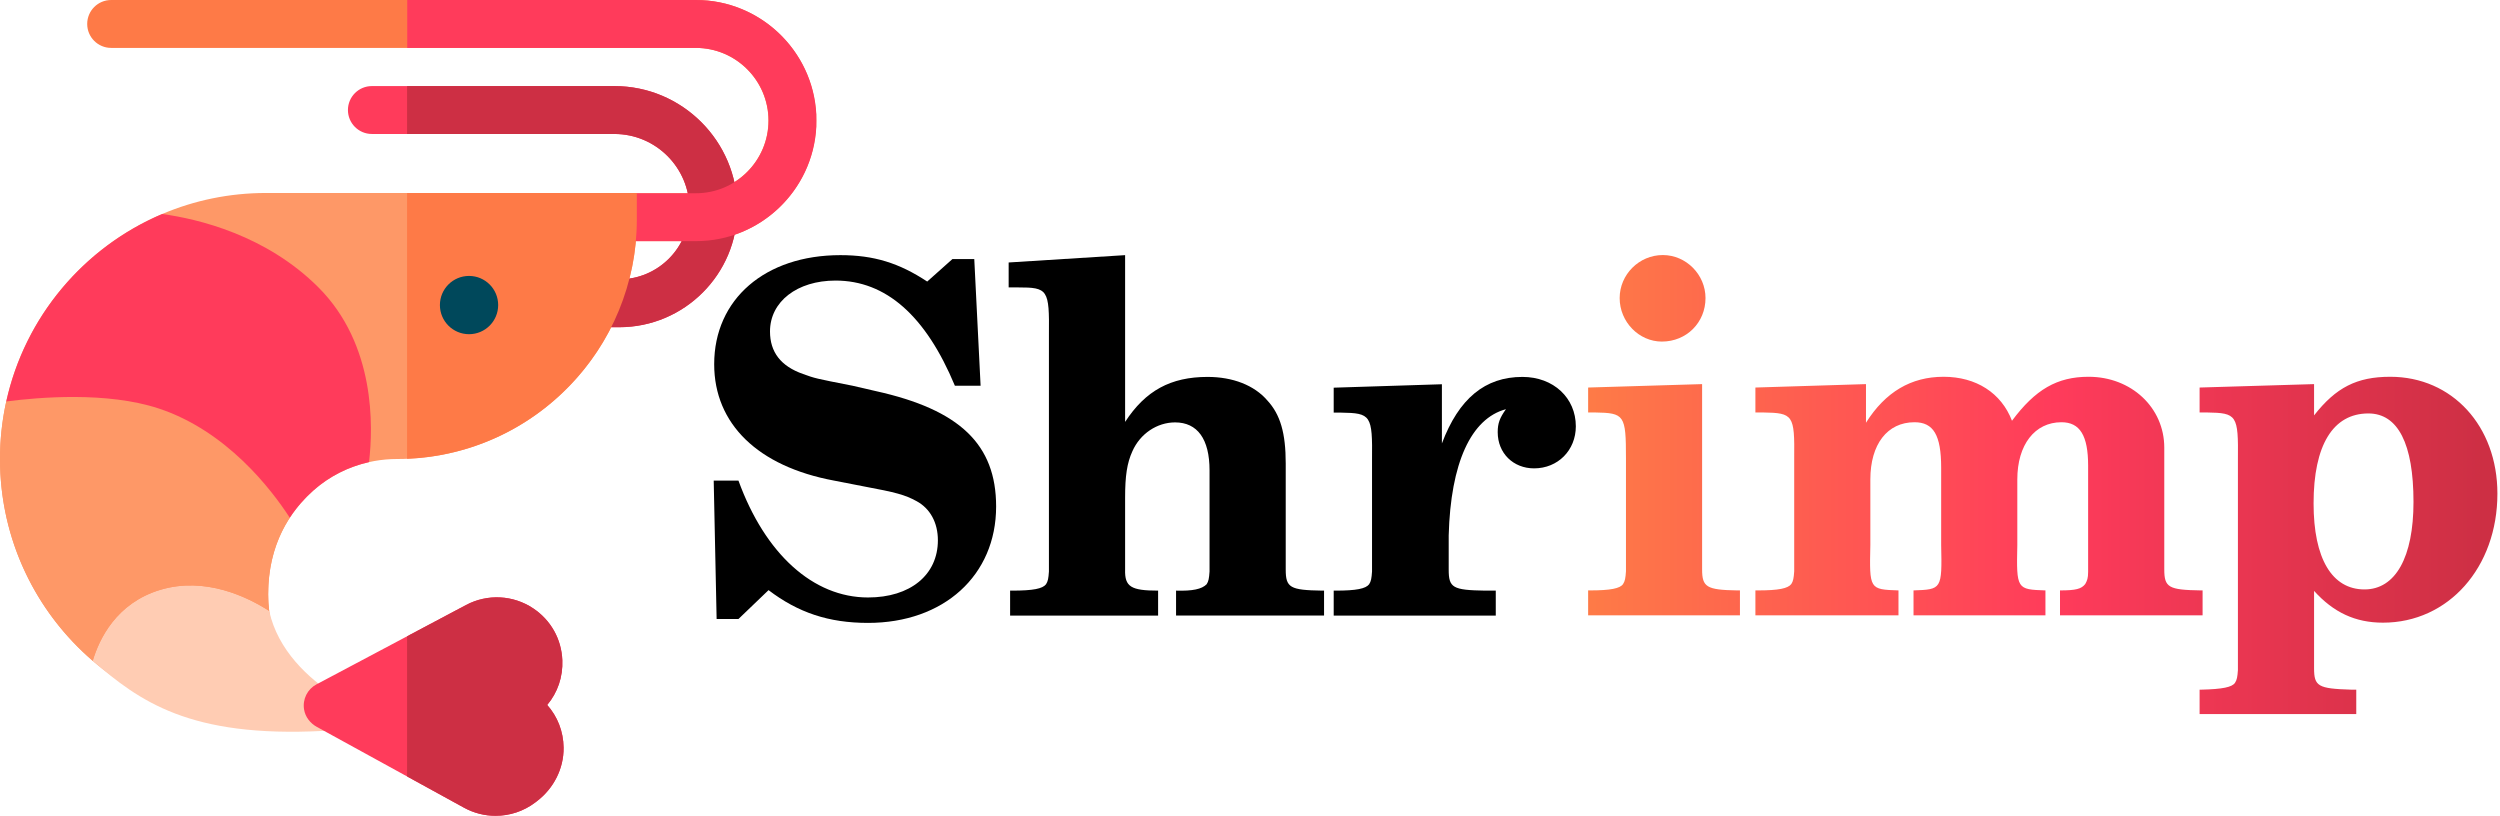 <?xml version="1.0" encoding="UTF-8" standalone="no"?>
<svg
   xmlns:dc="http://purl.org/dc/elements/1.1/"
   xmlns:cc="http://creativecommons.org/ns#"
   xmlns:rdf="http://www.w3.org/1999/02/22-rdf-syntax-ns#"
   xmlns:svg="http://www.w3.org/2000/svg"
   xmlns="http://www.w3.org/2000/svg"
   xmlns:xlink="http://www.w3.org/1999/xlink"
   id="Layer_1"
   enable-background="new 0 0 511.254 511.254"
   height="256"
   viewBox="0 0 782.858 255.627"
   width="784"
   version="1.1">
  <defs
     id="defs37">
    <linearGradient
       id="linearGradient871">
      <stop
         style="stop-color:#fe7a47;stop-opacity:1"
         offset="0"
         id="stop867" />
      <stop
         style="stop-color:#ff3b5b;stop-opacity:1"
         offset="0.518"
         id="stop875" />
      <stop
         style="stop-color:#cd2f44;stop-opacity:1"
         offset="1"
         id="stop869" />
    </linearGradient>
    <rect
       x="252.668"
       y="186.756"
       width="438.071"
       height="255.429"
       id="rect872" />
    <rect
       x="361.887"
       y="238.243"
       width="986.106"
       height="294.827"
       id="rect866" />
    <linearGradient
       xlink:href="#linearGradient871"
       id="linearGradient873"
       x1="500"
       y1="150"
       x2="780"
       y2="150"
       gradientUnits="userSpaceOnUse" />
  </defs>
  <g
     id="g32"
     transform="matrix(0.5,0,0,0.5,0,-0.082)">
    <g
       id="g4">
      <path
         d="m 435.741,151.19 h -58.874 c -8.284,0 -15,-6.716 -15,-15 0,-8.284 6.716,-15 15,-15 h 58.874 c 25.096,0 45.513,-20.417 45.513,-45.513 0,-25.096 -20.417,-45.513 -45.513,-45.513 H 69.614 c -8.284,0 -15,-6.716 -15,-15 0,-8.284 6.716,-15 15,-15 h 366.128 c 41.638,0 75.513,33.875 75.513,75.513 0,41.638 -33.876,75.513 -75.514,75.513 z"
         fill="#fe7a47"
         id="path2" />
    </g>
    <g
       id="g8">
      <path
         d="m 387.792,205.096 h -16.555 c -8.284,0 -15,-6.716 -15,-15 0,-8.284 6.716,-15 15,-15 h 16.555 c 24.269,0 44.013,-19.743 44.013,-44.012 0,-25.923 -21.09,-47.013 -47.013,-47.013 H 232.908 c -8.284,0 -15,-6.716 -15,-15 0,-8.284 6.716,-15 15,-15 h 151.885 c 42.465,0 77.013,34.547 77.013,77.012 -10e-4,40.811 -33.203,74.013 -74.014,74.013 z"
         fill="#ff3b5b"
         id="path6" />
    </g>
    <path
       d="M 398.84,121.025 H 166.604 C 74.591,121.025 0,195.617 0,287.629 0,379.642 74.591,454.233 166.604,454.233 l 77.727,-1.56 c 0,0 -76.374,-13.157 -76.374,-80.307 0,-31.372 13.653,-51.926 28.202,-64.923 14.431,-12.891 33.224,-19.814 52.574,-19.814 82.902,0 150.108,-67.205 150.108,-150.107 v -16.497 z"
       fill="#fe9867"
       id="path10" />
    <g
       id="g18">
      <path
         d="m 100.399,369.571 c -27.569,8.271 -38.285,30.857 -42.321,44.462 29.154,25.054 60.298,48.314 144.547,43.88 l 41.706,-5.239 c 0,0 -64.783,-20.432 -75.752,-69.885 -13.479,-8.68 -39.953,-21.686 -68.18,-13.218 z"
         fill="#ffccb3"
         id="path12" />
      <path
         d="M 99.24,255.942 C 67.042,245.353 24.485,248.915 3.92,251.597 1.361,263.202 0,275.256 0,287.629 c 0,50.557 22.523,95.849 58.078,126.403 4.036,-13.605 14.752,-36.191 42.321,-44.462 28.227,-8.468 54.701,4.538 68.179,13.217 -0.399,-3.337 -0.622,-6.804 -0.622,-10.421 0,-20.16 5.642,-35.846 13.532,-47.937 -11.509,-17.767 -39.543,-54.442 -82.248,-68.487 z"
         fill="#fe9867"
         id="path14" />
      <path
         d="m 199.42,180.139 c -32.76,-32.76 -75.28,-42.843 -97.838,-45.946 -48.989,20.786 -85.965,64.351 -97.663,117.404 20.565,-2.682 63.122,-6.244 95.32,4.345 42.706,14.044 70.74,50.72 82.249,68.488 4.389,-6.725 9.47,-12.341 14.67,-16.986 9.983,-8.918 22.054,-14.974 34.952,-17.864 2.656,-22.252 4.076,-73.676 -31.69,-109.441 z"
         fill="#ff3b5b"
         id="path16" />
    </g>
    <path
       d="m 342.705,441.665 c 6.516,-7.746 9.909,-17.596 9.479,-28.014 -0.546,-13.258 -7.187,-25.089 -18.221,-32.461 -12.584,-8.408 -28.705,-9.223 -42.066,-2.129 L 198.2,428.777 c -5.629,2.986 -8.84,9.264 -7.764,15.748 0.773,4.655 3.852,8.607 7.988,10.878 l 92.196,50.624 c 6.177,3.392 12.978,5.063 19.755,5.063 8.808,0 17.574,-2.824 24.867,-8.366 l 0.948,-0.721 c 10.523,-7.997 16.951,-20.436 16.786,-33.652 -0.123,-10.031 -3.783,-19.392 -10.271,-26.686 z"
       fill="#ff3b5b"
       id="path20" />
    <path
       d="M 384.792,54.072 H 254.943 v 30 h 129.849 c 25.923,0 47.013,21.09 47.013,47.013 0,24.269 -19.744,44.012 -44.013,44.012 h -16.555 c -8.284,0 -15,6.716 -15,15 0,8.284 6.716,15 15,15 h 16.555 c 40.811,0 74.013,-33.202 74.013,-74.013 0,-42.466 -34.548,-77.012 -77.013,-77.012 z"
       fill="#cd2f44"
       id="path22" />
    <path
       d="M 511.254,71.751 C 509.204,31.931 476.164,0.165 435.843,0.165 H 255.045 v 30 h 180.798 c 25.096,0 45.513,20.417 45.513,45.513 0,25.096 -20.417,45.513 -45.513,45.513 h -58.874 c -8.284,0 -15,6.716 -15,15 0,8.284 6.716,15 15,15 h 58.874 c 40.321,0 73.361,-31.766 75.411,-71.586 z"
       fill="#ff3b5b"
       id="path24" />
    <path
       d="M 254.943,287.492 C 334.964,284.234 398.84,218.343 398.84,137.522 V 121.025 H 254.943 Z"
       fill="#fe7a47"
       id="path26" />
    <path
       d="m 352.184,413.651 c -0.546,-13.258 -7.187,-25.089 -18.221,-32.461 -12.584,-8.408 -28.705,-9.223 -42.066,-2.129 l -36.954,19.608 v 87.768 l 35.678,19.59 c 6.177,3.392 12.978,5.063 19.755,5.063 8.808,0 17.574,-2.824 24.867,-8.366 l 0.948,-0.721 c 10.523,-7.997 16.951,-20.436 16.786,-33.652 -0.125,-10.032 -3.785,-19.392 -10.273,-26.686 6.516,-7.746 9.91,-17.596 9.48,-28.014 z"
       fill="#cd2f44"
       id="path28" />
    <circle
       cx="293.753"
       cy="191.22"
       fill="#00485b"
       r="18.246"
       id="circle30" />
  </g>
  <g
     aria-label="Shrimp"
     transform="matrix(1.019,0,0,1.027,-153.022,-88.21)"
     id="text864"
     style="font-style:normal;font-weight:normal;font-size:39.942px;line-height:0;font-family:sans-serif;text-align:start;letter-spacing:-2.556px;white-space:pre;shape-inside:url(#rect866);fill:#000000;fill-opacity:1;stroke:none">
    <path
       d="m 449.567,164.879 h -6.71 l -7.754,6.859 c -8.649,-5.666 -16.403,-8.052 -26.692,-8.052 -23.113,0 -38.77,13.42 -38.77,33.253 0,18.192 13.42,31.165 36.832,35.49 l 9.245,1.789 c 9.693,1.789 12.526,2.535 16.105,4.473 4.175,2.237 6.561,6.561 6.561,11.929 0,10.587 -8.5,17.447 -21.473,17.447 -16.85,0 -31.613,-13.271 -39.814,-35.639 h -7.605 l 0.895,42.2 h 6.71 l 9.245,-8.798 c 9.096,6.859 18.49,9.991 30.569,9.991 23.262,0 39.367,-14.464 39.367,-35.49 0,-18.938 -11.184,-29.525 -36.981,-35.191 l -7.158,-1.64 c -11.482,-2.237 -11.482,-2.237 -15.21,-3.579 -6.859,-2.386 -10.14,-6.71 -10.14,-12.973 0,-9.096 8.351,-15.508 20.131,-15.508 15.508,0 27.736,10.736 36.683,32.06 h 7.903 z"
       style="font-style:normal;font-variant:normal;font-weight:bold;font-stretch:normal;font-size:149.116px;font-family:C059;-inkscape-font-specification:'C059, Bold';font-variant-ligatures:normal;font-variant-caps:normal;font-variant-numeric:normal;font-variant-east-asian:normal;text-align:start;text-anchor:start"
       id="path853" />
    <path
       d="m 495.92,163.686 -35.788,2.237 v 7.605 h 2.833 c 9.245,0 9.693,0.596 9.543,14.464 v 64.12 8.052 c -0.149,2.088 -0.298,2.982 -0.895,3.877 -1.044,1.342 -3.877,1.939 -10.438,1.939 h -0.596 v 7.605 h 45.48 v -7.605 c -8.351,0 -10.289,-1.193 -10.14,-6.412 v -7.456 -14.464 c 0,-6.71 0.596,-10.587 2.237,-14.166 2.386,-5.368 7.605,-8.798 13.122,-8.798 6.859,0 10.587,5.07 10.587,14.613 v 22.815 4.175 3.877 c -0.149,2.088 -0.298,2.982 -0.895,3.877 -1.491,1.491 -4.324,2.088 -9.394,1.939 v 7.605 h 45.48 v -7.605 h -0.596 c -9.842,-0.149 -11.184,-0.895 -11.184,-6.412 v -7.456 -24.902 c 0,-9.245 -1.64,-14.912 -5.666,-19.236 -4.026,-4.623 -10.587,-7.158 -18.341,-7.158 -11.333,0 -19.087,4.175 -25.35,13.719 z"
       style="font-style:normal;font-variant:normal;font-weight:bold;font-stretch:normal;font-size:149.116px;font-family:C059;-inkscape-font-specification:'C059, Bold';font-variant-ligatures:normal;font-variant-caps:normal;font-variant-numeric:normal;font-variant-east-asian:normal;text-align:start;text-anchor:start"
       id="path855" />
    <path
       d="m 593.272,203.053 -33.253,1.044 v 7.605 h 2.237 c 9.245,0.149 9.693,0.746 9.543,14.464 v 25.946 8.052 c -0.149,2.088 -0.298,2.982 -0.895,3.877 -1.044,1.342 -3.877,1.939 -10.289,1.939 h -0.596 v 7.605 h 49.805 v -7.605 h -3.281 c -9.991,-0.149 -11.184,-0.895 -11.184,-6.412 v -7.456 -2.982 c 0.596,-22.069 6.859,-35.639 17.596,-38.472 -1.939,2.684 -2.535,4.324 -2.535,7.008 0,6.412 4.772,11.035 11.184,11.035 7.307,0 12.824,-5.517 12.824,-12.824 0,-8.649 -6.859,-15.061 -16.403,-15.061 -11.482,0 -19.534,6.561 -24.753,20.28 z"
       style="font-style:normal;font-variant:normal;font-weight:bold;font-stretch:normal;font-size:149.116px;font-family:C059;-inkscape-font-specification:'C059, Bold';font-variant-ligatures:normal;font-variant-caps:normal;font-variant-numeric:normal;font-variant-east-asian:normal;text-align:start;text-anchor:start"
       id="path857" />
    <path
       id="path859"
       style="font-style:normal;font-variant:normal;font-weight:bold;font-stretch:normal;font-size:149.116px;font-family:C059;-inkscape-font-specification:'C059, Bold';font-variant-ligatures:normal;font-variant-caps:normal;font-variant-numeric:normal;font-variant-east-asian:normal;text-align:start;text-anchor:start;fill:url(#linearGradient873);fill-opacity:1;stroke-width:1.025"
       d="m 522.029,80 c -7.46,0 -13.549,6.135 -13.549,13.496 0,7.514 6.091,13.648 13.246,13.648 7.765,0 13.701,-5.981 13.701,-13.648 C 535.428,86.135 529.337,80 522.029,80 Z m 88.129,38.186 c -10.2,0 -18.27,4.755 -24.359,14.416 v -12.115 l -34.711,1.072 v 7.822 h 2.436 c 9.439,0.153 9.896,0.765 9.744,14.414 v 27.145 7.055 1.227 c -0.152,2.147 -0.305,3.066 -0.914,3.986 -1.066,1.38 -3.959,1.994 -10.506,1.994 h -0.76 v 7.82 H 596 v -7.82 c -9.135,-0.307 -9.135,-0.306 -8.83,-14.262 v -20.549 c 0,-11.042 5.328,-17.943 13.854,-17.943 5.938,0 8.373,3.987 8.373,14.262 v 24.23 c 0.304,13.955 0.152,13.955 -8.678,14.262 v 7.82 h 41.41 v -7.82 c -8.982,-0.307 -9.135,-0.306 -8.83,-14.262 v -20.549 c 0,-10.888 5.482,-17.943 13.855,-17.943 5.785,0 8.373,4.14 8.373,13.648 v 24.844 4.293 4.141 c 0,1.994 -0.305,2.76 -0.914,3.834 -1.218,1.534 -2.892,1.994 -7.916,1.994 v 7.82 h 44.76 v -7.82 h -0.609 c -10.048,-0.153 -11.418,-0.92 -11.418,-6.594 v -7.668 -30.518 c 0,-12.575 -10.352,-22.236 -23.75,-22.236 -9.896,0 -16.747,3.986 -24.055,13.801 -3.349,-8.741 -11.266,-13.801 -21.467,-13.801 z m 140.195,0 c -10.505,0 -17.051,3.374 -23.902,12.115 v -9.814 l -35.93,1.072 v 7.822 h 2.283 c 9.439,0.153 9.896,0.766 9.744,14.875 v 57.66 7.209 1.072 c -0.152,2.147 -0.305,3.068 -0.914,3.988 -0.913,1.38 -3.957,1.993 -10.504,2.146 h -0.609 V 224 h 49.176 v -7.668 h -1.676 c -10.353,-0.307 -11.57,-1.074 -11.57,-6.748 v -7.668 -16.561 c 6.09,6.748 12.941,9.967 21.619,9.967 20.553,0 35.93,-17.328 35.93,-40.484 0,-21.163 -14.159,-36.652 -33.646,-36.652 z m -215.992,2.301 -35.777,1.072 v 7.822 h 2.133 c 9.287,0.153 9.742,0.765 9.742,14.414 v 27.145 7.055 1.227 c -0.152,2.147 -0.303,3.066 -0.912,3.986 -0.913,1.38 -3.959,1.994 -10.354,1.994 h -0.609 v 7.82 h 47.652 v -7.82 h -0.912 c -9.591,-0.153 -10.963,-1.073 -10.963,-6.594 v -7.668 z m 209.141,9.201 c 9.287,0 14.16,9.507 14.16,27.756 0,17.329 -5.633,27.451 -15.377,27.451 -10.2,0 -15.986,-9.661 -15.986,-26.99 0,-18.249 6.089,-28.217 17.203,-28.217 z"
       transform="matrix(0.979,0,0,0.972,150.096,85.897)" />
  </g>
</svg>
